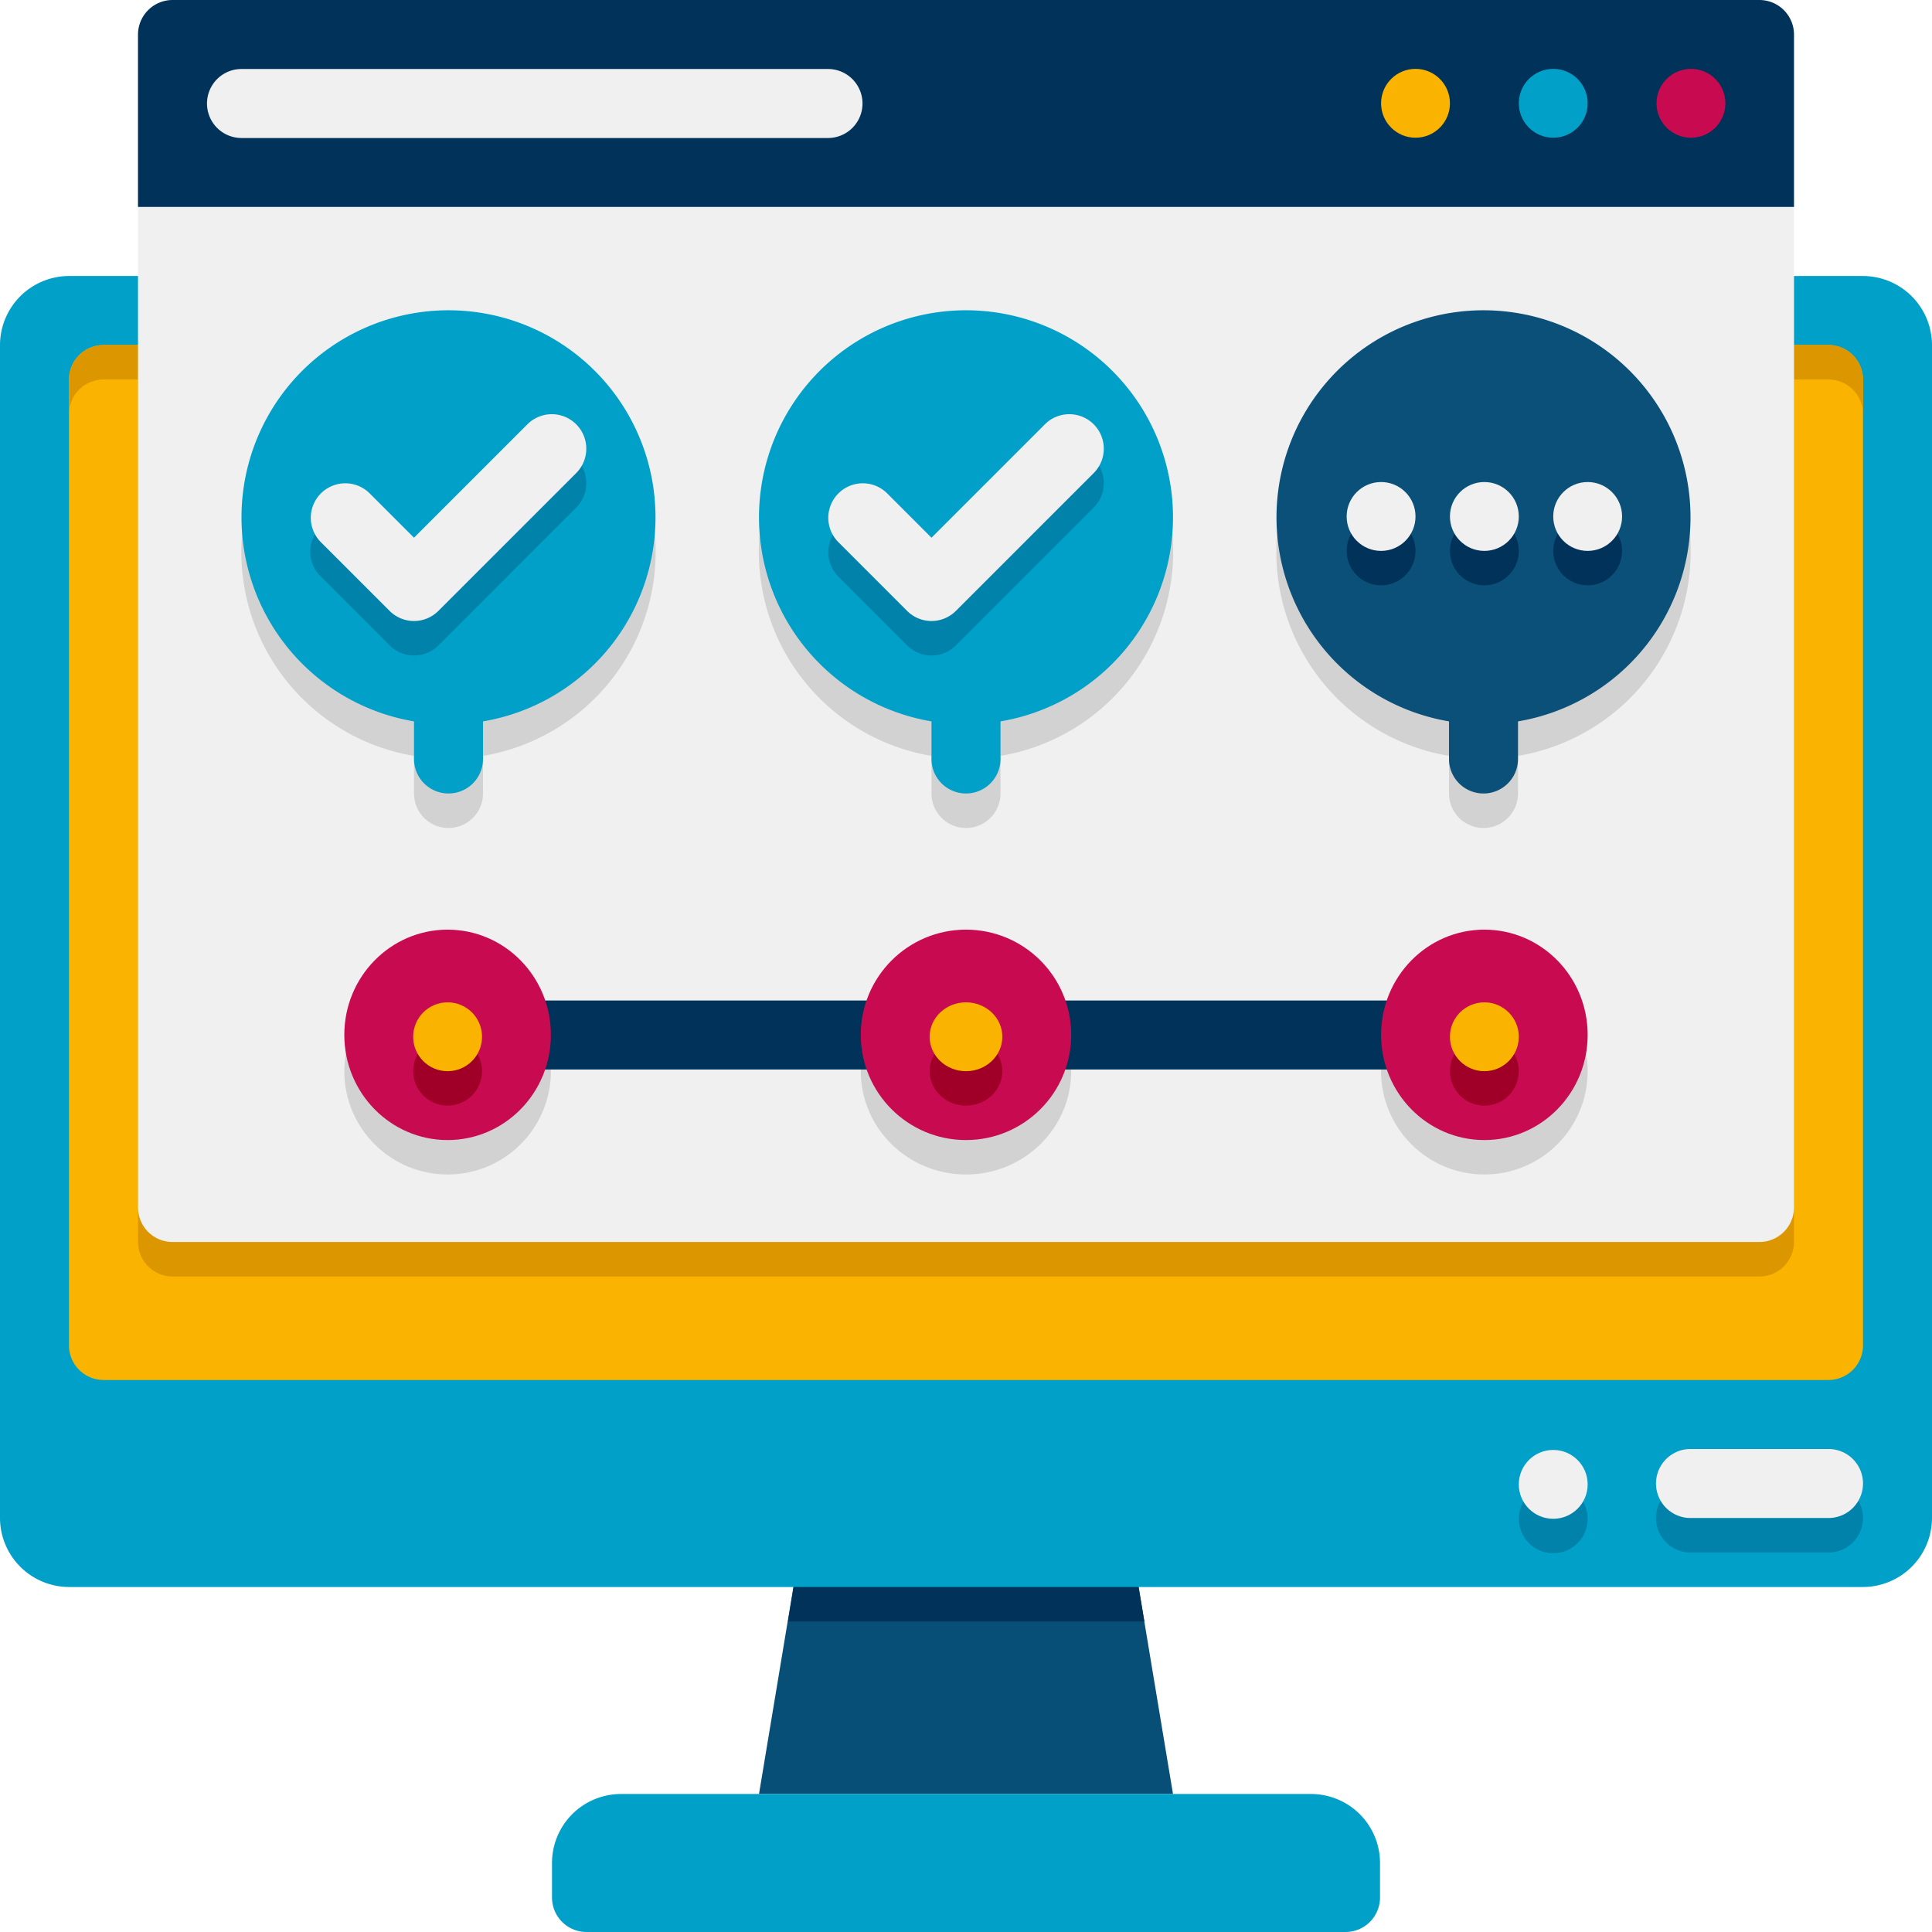 <svg xmlns="http://www.w3.org/2000/svg" width="505.006" height="505.006" viewBox="0 0 505.006 505.006">
  <g id="Group_9695" data-name="Group 9695" transform="translate(-4 -4)">
    <path id="Path_6366" data-name="Path 6366" d="M134.216,120.144H26L37.994,48h84.228Z" transform="translate(176.395 352.79)" fill="#074f77"/>
    <path id="Path_6367" data-name="Path 6367" d="M120,75.054H26.84L31.259,48h84.228Z" transform="translate(183.13 352.79)" fill="#00325a"/>
    <path id="Path_6368" data-name="Path 6368" d="M117.18,66.036H27L29.976,48H114.2Z" transform="translate(184.413 352.79)" fill="#00325a"/>
    <path id="Path_6369" data-name="Path 6369" d="M509.006,30.036V336.647a18.089,18.089,0,0,1-18.036,18.036H22.036A18.089,18.089,0,0,1,4,336.647V30.036A18.089,18.089,0,0,1,22.036,12H490.97A18.089,18.089,0,0,1,509.006,30.036Z" transform="translate(0 64.144)" fill="#01a0c8"/>
    <path id="Path_6370" data-name="Path 6370" d="M61.018,65.036H97.09A9.018,9.018,0,0,0,97.09,47H61.018a9.018,9.018,0,1,0,0,18.036Z" transform="translate(384.862 344.772)" fill="#0082aa"/>
    <circle id="Ellipse_7" data-name="Ellipse 7" cx="9" cy="9" r="9" transform="translate(401 392)" fill="#0082aa"/>
    <path id="Path_6371" data-name="Path 6371" d="M474.934,23.018v252.5a9.044,9.044,0,0,1-9.018,9.018H15.018A9.044,9.044,0,0,1,6,275.521V23.018A9.044,9.044,0,0,1,15.018,14h450.9A9.044,9.044,0,0,1,474.934,23.018Z" transform="translate(16.036 80.18)" fill="#fab400"/>
    <path id="Path_6372" data-name="Path 6372" d="M465.916,14H15.018A9.044,9.044,0,0,0,6,23.018v9.018a9.044,9.044,0,0,1,9.018-9.018h9.018V248.467a9.044,9.044,0,0,0,9.018,9.018H447.88a9.044,9.044,0,0,0,9.018-9.018V23.018h9.018a9.044,9.044,0,0,1,9.018,9.018V23.018A9.044,9.044,0,0,0,465.916,14Z" transform="translate(16.036 80.18)" fill="#dc9600"/>
    <path id="Path_6373" data-name="Path 6373" d="M440.862,13.018v45.09H8V13.018A9.044,9.044,0,0,1,17.018,4H431.844A9.044,9.044,0,0,1,440.862,13.018Z" transform="translate(32.072)" fill="#00325a"/>
    <path id="Path_6374" data-name="Path 6374" d="M440.862,10V271.521a9.044,9.044,0,0,1-9.018,9.018H17.018A9.044,9.044,0,0,1,8,271.521V10Z" transform="translate(32.072 48.108)" fill="#f0f0f0"/>
    <circle id="Ellipse_8" data-name="Ellipse 8" cx="27" cy="27" r="27" transform="translate(94 257)" fill="#d2d2d2"/>
    <ellipse id="Ellipse_9" data-name="Ellipse 9" cx="27.5" cy="27" rx="27.5" ry="27" transform="translate(229 257)" fill="#d2d2d2"/>
    <circle id="Ellipse_10" data-name="Ellipse 10" cx="27" cy="27" r="27" transform="translate(365 257)" fill="#d2d2d2"/>
    <path id="Path_6375" data-name="Path 6375" d="M200.442,14a54.072,54.072,0,0,0-9.018,107.4v9.83a9.018,9.018,0,1,0,18.036,0V121.4A54.072,54.072,0,0,0,200.442,14ZM65.173,14a54.072,54.072,0,0,0-9.018,107.4v9.83a9.018,9.018,0,1,0,18.036,0V121.4A54.072,54.072,0,0,0,65.173,14Zm270.539,0a54.072,54.072,0,0,0-9.018,107.4v9.83a9.018,9.018,0,1,0,18.036,0V121.4A54.072,54.072,0,0,0,335.712,14Z" transform="translate(56.061 80.18)" fill="#d2d2d2"/>
    <circle id="Ellipse_11" data-name="Ellipse 11" cx="9" cy="9" r="9" transform="translate(437 22)" fill="#c80a50"/>
    <circle id="Ellipse_12" data-name="Ellipse 12" cx="9" cy="9" r="9" transform="translate(401 22)" fill="#01a0c8"/>
    <circle id="Ellipse_13" data-name="Ellipse 13" cx="9" cy="9" r="9" transform="translate(365 22)" fill="#fab400"/>
    <path id="Path_6376" data-name="Path 6376" d="M172.323,24.036H19.018A9.018,9.018,0,1,1,19.018,6H172.323a9.018,9.018,0,0,1,0,18.036Z" transform="translate(48.108 16.036)" fill="#f0f0f0"/>
    <path id="Path_6377" data-name="Path 6377" d="M227.413,92.072H29.018A9.018,9.018,0,0,1,20,83.054V74.036A18.036,18.036,0,0,1,38.036,56H218.4a18.036,18.036,0,0,1,18.036,18.036v9.018A9.018,9.018,0,0,1,227.413,92.072Z" transform="translate(128.287 416.934)" fill="#01a0c8"/>
    <path id="Path_6378" data-name="Path 6378" d="M61.018,64.036H97.09A9.018,9.018,0,0,0,97.09,46H61.018a9.018,9.018,0,1,0,0,18.036Z" transform="translate(384.862 336.754)" fill="#f0f0f0"/>
    <circle id="Ellipse_14" data-name="Ellipse 14" cx="9" cy="9" r="9" transform="translate(401 383)" fill="#f0f0f0"/>
    <path id="Path_6379" data-name="Path 6379" d="M16,33H304.575V51.036H16Z" transform="translate(96.216 232.521)" fill="#00325a"/>
    <ellipse id="Ellipse_15" data-name="Ellipse 15" cx="27" cy="27.5" rx="27" ry="27.5" transform="translate(94 247)" fill="#c80a50"/>
    <circle id="Ellipse_16" data-name="Ellipse 16" cx="27.5" cy="27.5" r="27.5" transform="translate(229 247)" fill="#c80a50"/>
    <ellipse id="Ellipse_17" data-name="Ellipse 17" cx="27" cy="27.5" rx="27" ry="27.5" transform="translate(365 247)" fill="#c80a50"/>
    <circle id="Ellipse_18" data-name="Ellipse 18" cx="9" cy="9" r="9" transform="translate(112 275)" fill="#a00028"/>
    <ellipse id="Ellipse_19" data-name="Ellipse 19" cx="9.5" cy="9" rx="9.5" ry="9" transform="translate(247 275)" fill="#a00028"/>
    <circle id="Ellipse_20" data-name="Ellipse 20" cx="9" cy="9" r="9" transform="translate(383 275)" fill="#a00028"/>
    <circle id="Ellipse_21" data-name="Ellipse 21" cx="9" cy="9" r="9" transform="translate(383 266)" fill="#fab400"/>
    <path id="Path_6380" data-name="Path 6380" d="M134.216,67.108A54.108,54.108,0,1,0,71.09,120.4v9.83a9.018,9.018,0,0,0,18.036,0V120.4A54.072,54.072,0,0,0,134.216,67.108Z" transform="translate(176.395 72.162)" fill="#01a0c8"/>
    <path id="Path_6381" data-name="Path 6381" d="M48.677,68.464,30.641,50.428A9.017,9.017,0,0,1,43.392,37.677l11.66,11.66,29.7-29.7A9.017,9.017,0,0,1,97.5,32.392L61.428,68.464a9.009,9.009,0,0,1-12.751,0Z" transform="translate(192.432 104.235)" fill="#0082aa"/>
    <path id="Path_6382" data-name="Path 6382" d="M48.677,67.464,30.641,49.428A9.017,9.017,0,0,1,43.392,36.677l11.66,11.66,29.7-29.7A9.017,9.017,0,0,1,97.5,31.392L61.428,67.464a9.009,9.009,0,0,1-12.751,0Z" transform="translate(192.432 96.217)" fill="#f0f0f0"/>
    <path id="Path_6383" data-name="Path 6383" d="M119.216,67.108A54.108,54.108,0,1,0,56.09,120.4v9.83a9.018,9.018,0,0,0,18.036,0V120.4A54.072,54.072,0,0,0,119.216,67.108Z" transform="translate(56.126 72.162)" fill="#01a0c8"/>
    <path id="Path_6384" data-name="Path 6384" d="M33.677,68.464,15.641,50.428A9.017,9.017,0,1,1,28.392,37.677l11.66,11.66,29.7-29.7A9.017,9.017,0,0,1,82.5,32.392L46.428,68.464a9.009,9.009,0,0,1-12.751,0Z" transform="translate(72.163 104.235)" fill="#0082aa"/>
    <path id="Path_6385" data-name="Path 6385" d="M33.677,67.464,15.641,49.428A9.017,9.017,0,0,1,28.392,36.677l11.66,11.66,29.7-29.7A9.017,9.017,0,0,1,82.5,31.392L46.428,67.464a9.009,9.009,0,0,1-12.751,0Z" transform="translate(72.163 96.217)" fill="#f0f0f0"/>
    <path id="Path_6386" data-name="Path 6386" d="M149.216,67.108A54.108,54.108,0,1,0,86.09,120.4v9.83a9.018,9.018,0,1,0,18.036,0V120.4A54.072,54.072,0,0,0,149.216,67.108Z" transform="translate(296.665 72.162)" fill="#0a5078"/>
    <circle id="Ellipse_22" data-name="Ellipse 22" cx="9" cy="9" r="9" transform="translate(356 139)" fill="#00325a"/>
    <circle id="Ellipse_23" data-name="Ellipse 23" cx="9" cy="9" r="9" transform="translate(383 139)" fill="#00325a"/>
    <circle id="Ellipse_24" data-name="Ellipse 24" cx="9" cy="9" r="9" transform="translate(410 139)" fill="#00325a"/>
    <circle id="Ellipse_25" data-name="Ellipse 25" cx="9" cy="9" r="9" transform="translate(356 130)" fill="#f0f0f0"/>
    <circle id="Ellipse_26" data-name="Ellipse 26" cx="9" cy="9" r="9" transform="translate(383 130)" fill="#f0f0f0"/>
    <circle id="Ellipse_27" data-name="Ellipse 27" cx="9" cy="9" r="9" transform="translate(410 130)" fill="#f0f0f0"/>
    <ellipse id="Ellipse_28" data-name="Ellipse 28" cx="9.5" cy="9" rx="9.5" ry="9" transform="translate(247 266)" fill="#fab400"/>
    <circle id="Ellipse_29" data-name="Ellipse 29" cx="9" cy="9" r="9" transform="translate(112 266)" fill="#fab400"/>
  </g>
</svg>
